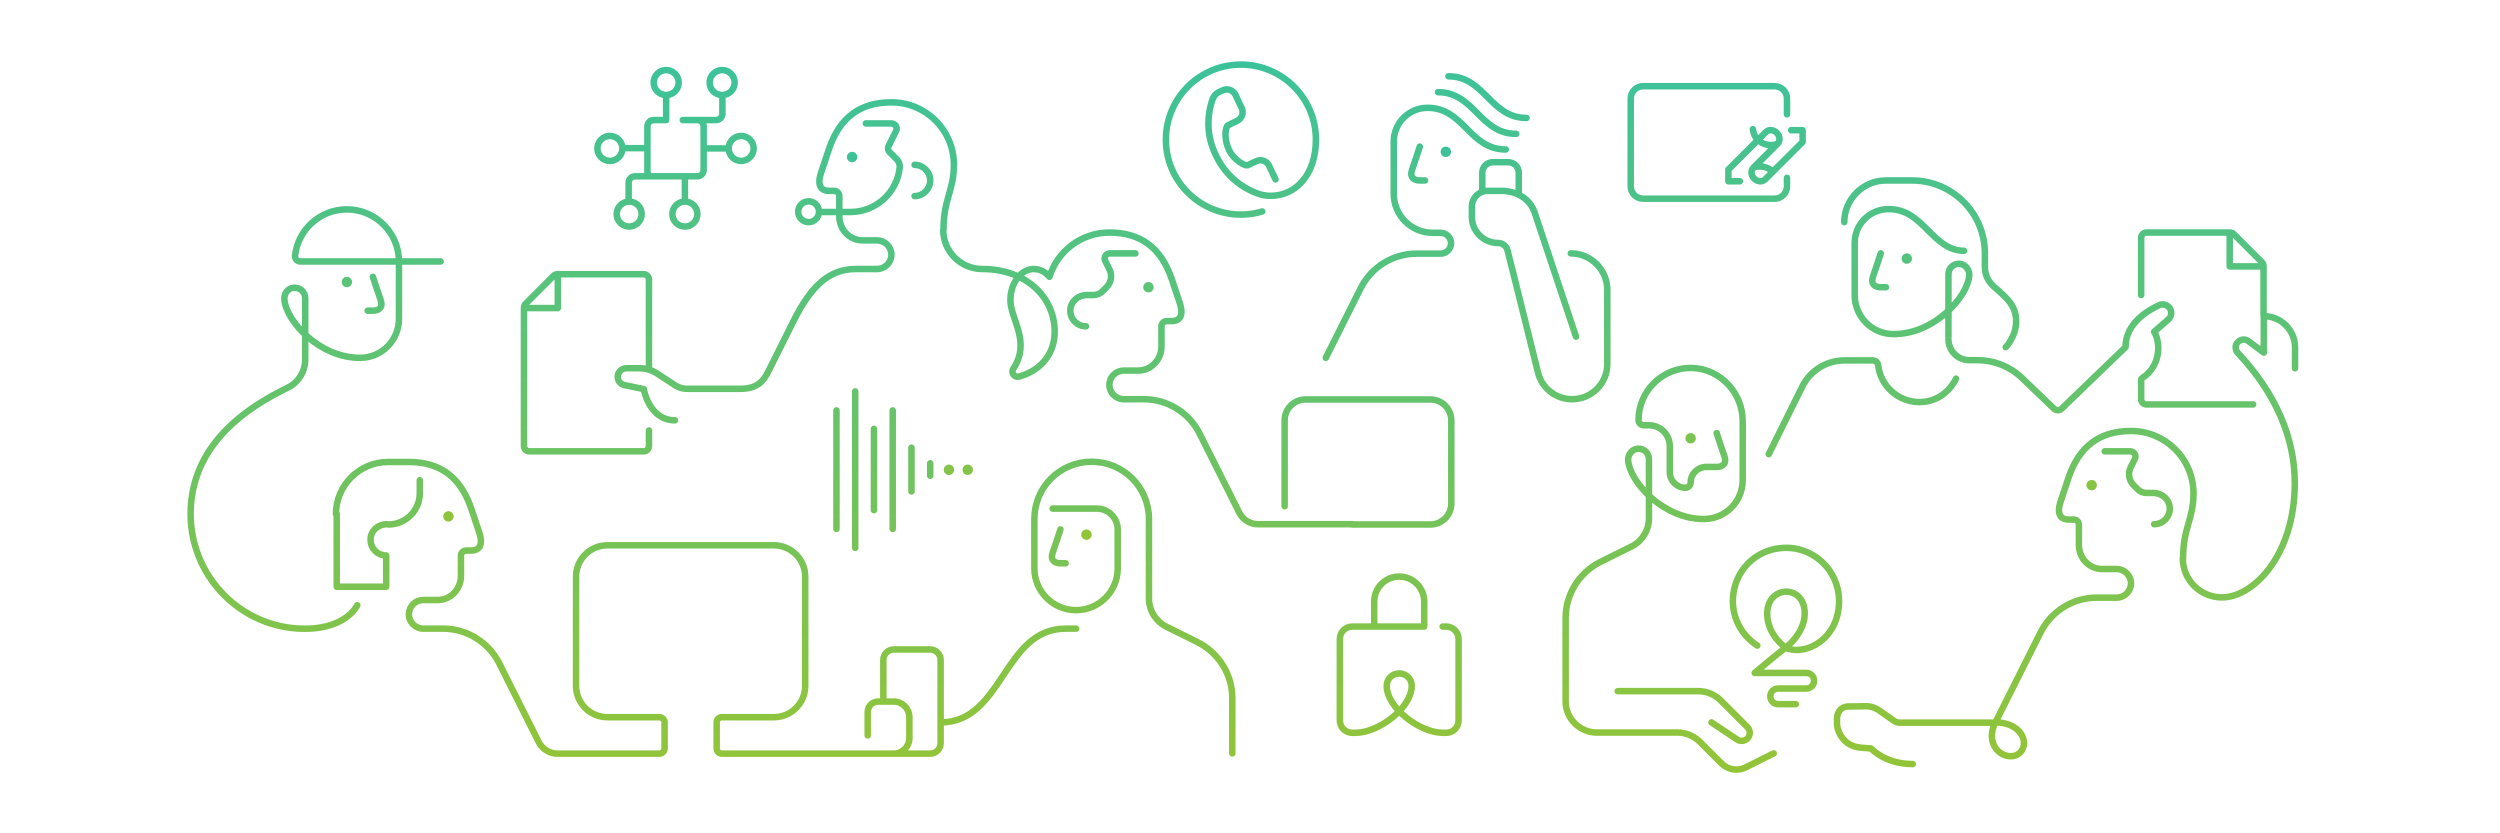 <svg width="960" height="320" viewBox="0 0 960 320" fill="none" xmlns="http://www.w3.org/2000/svg">
<path d="M362.2 88.3C362.2 96.6 368.9 103.3 377.2 103.3C394.2 103.3 405 114.3 405 127.3C405 136.9 398.5 142.7 391.3 144.6C389.5 145.1 388.1 143.1 389.1 141.6C396 131.2 388 122.5 388 115.3C388 108.7 392 103.3 397 103.3C399.3 103.3 401.4 104.4 403 106.3C406 96.5 415.2 89.3 426 89.3C438 89.3 445.9 95.1 450 107.3L453 116.3C455 122.3 452 123.3 450 123.3H448C446.9 123.3 446 124.2 446 125.3V133.1C446 138.1 442 142.3 437.1 142.3H431.5C428.5 142.3 426 144.8 426 147.8C426 150.8 428.5 153.3 431.5 153.3H439.2C448.3 153.3 456.6 158.4 460.7 166.6L475.9 196.9C477.3 199.6 480 201.3 483.1 201.3H519.4M329.1 103.3H336.8C339.8 103.3 342.3 100.8 342.3 97.8C342.3 94.8 339.8 92.3 336.8 92.3H331.2C326.2 92.3 322.3 88.1 322.3 83.1V75.3C322.3 74.2 321.4 73.3 320.3 73.3H318.3C316.3 73.3 313.3 72.3 315.3 66.3L318.3 57.3C322.4 45.1 330.3 39.3 342.3 39.3C355.6 39.3 366.3 50 366.3 63.3C366.3 73.3 362.3 76.3 362.3 88.3M332.5 47.4H342.3C343.8 47.4 344.8 49 344.1 50.3L341.2 56.1C340.8 56.9 341 57.8 341.6 58.4L344.3 61.1C345.1 61.9 345.6 63.1 345.5 64.3C344.5 73.9 336.4 81.4 326.6 81.4H314.6M417 125.3C413.6 125.3 410.9 122.5 411 119.1C411.1 115.8 414 113.3 417.2 113.3H419.9C421.2 113.3 422.5 112.8 423.4 111.8L424.9 110.3C426.7 108.5 427.2 105.7 426 103.4L424.4 100.2C423.7 98.9 424.7 97.3 426.2 97.3H436M519.3 201.4H549.3C553.7 201.4 557.3 197.8 557.3 193.4V161.4C557.3 157 553.7 153.4 549.3 153.4H501.3C496.9 153.4 493.3 157 493.3 161.4V194.4M328.7 103.3C318.7 103.3 311.7 109.3 304.7 123.3L295 142.7C293 146.8 290.3 149.3 284.3 149.3H263.7C262.1 149.3 260.6 148.8 259.3 148L252.3 143.4C250.3 142.1 248 141.4 245.6 141.4H240.5C238.7 141.4 237.2 142.9 237.2 144.7C237.2 146.3 238.3 147.6 239.9 147.9L247.2 149.4C247.2 149.4 249.2 161.4 259.2 161.4M351.2 75.3C354.5 75.3 357.2 72.6 357.2 69.3C357.2 66 354.5 63.3 351.2 63.3M249.2 141.3V107.3C249.2 106.2 248.3 105.3 247.2 105.3H214C213.5 105.3 213 105.5 212.6 105.9L201.8 116.7C201.4 117.1 201.2 117.6 201.2 118.1V171.3C201.2 172.4 202.1 173.3 203.2 173.3H247.2C248.3 173.3 249.2 172.4 249.2 171.3V165.3M214.2 106.3V118.3H202.2M148.5 201.3C145.2 201.3 142.3 203.8 142.3 207.1C142.2 210.5 144.9 213.3 148.3 213.3V225.3H129.3V197.3M149.2 201.4C155.8 201.4 161.2 196 161.2 189.4V184.4M137.2 232.4C137.2 232.4 132.6 242.7 113.6 241.3C90.7 239.5 73.1 220.1 73.2 197.2C73.3 177.3 85.3 161.4 109.2 149.5L110.6 148.8C114.7 146.8 117.2 142.6 117.2 138.1V114.5C117.2 112.1 115.2 110.3 112.7 110.5C110.5 110.7 109 112.8 109.2 115C109.8 123.2 122.7 137.6 138.5 137.4C146.7 137.3 153.2 130.6 153.2 122.4V100.4C153.2 89.4 144.2 80.4 133.2 80.4C122.9 80.4 114.4 88.2 113.3 98.2C113.2 99.4 114.1 100.4 115.3 100.4H169.2M143.2 106.3C143.2 106.3 145.4 113.1 146.2 115.3C147.2 118.3 145.2 119.3 143.2 119.3H141.2M407.2 203.3C407.2 203.3 405 210.1 404.2 212.3C403.2 215.3 405.2 216.3 407.2 216.3H409.2M473.2 289.3V268.1C473.2 259 468 250.7 459.9 246.6L447.8 240.6C443.8 238.6 441.2 234.4 441.2 229.9V199.3C441.2 187.1 431.4 177.3 419.2 177.3C407 177.3 397.2 187.1 397.2 199.3V218.3C397.2 227.1 404.4 234.3 413.2 234.3C422 234.3 429.2 227.1 429.2 218.3V203.3C429.2 198.9 425.6 195.3 421.2 195.3H404.2M361.2 277.4C385.2 277.4 385.2 241.4 409.2 241.4H413.2M361.2 277.4V253.4C361.2 251.2 359.4 249.4 357.2 249.4H343.2C341 249.4 339.2 251.2 339.2 253.4V269.4M361.2 277.4V285.4C361.2 287.6 359.4 289.4 357.2 289.4H343.2M333.2 282.4V273.4C333.2 271.2 335 269.4 337.2 269.4H343.2C346.5 269.4 349.2 272.1 349.2 275.4V283.4C349.2 286.7 346.5 289.4 343.2 289.4M343.2 289.4H277.2C276.1 289.4 275.2 288.5 275.2 287.4V277.4C275.2 276.3 276.1 275.4 277.2 275.4H297.2C303.8 275.4 309.2 270 309.2 263.4V221.4C309.2 214.8 303.8 209.4 297.2 209.4H233.2C226.6 209.4 221.2 214.8 221.2 221.4V263.4C221.2 270 226.6 275.4 233.2 275.4H253.2C254.3 275.4 255.2 276.3 255.2 277.4V287.4C255.2 288.5 254.3 289.4 253.2 289.4H214.1C211.1 289.4 208.3 287.7 206.9 285L191.7 254.7C187.6 246.6 179.3 241.4 170.2 241.4H162.5C159.5 241.4 157 238.9 157 235.9C157 232.9 159.5 230.4 162.5 230.4H168.1C173.1 230.4 177 226.2 177 221.2V213.4C177 212.3 177.9 211.4 179 211.4H181C183 211.4 186 210.4 184 204.4L181 195.4C176.9 183.2 169 177.4 157 177.4H149C138 177.4 129 186.4 129 197.4M545.2 56.3C545.2 56.3 543 63.1 542.2 65.3C541.2 68.3 543.2 69.3 545.2 69.3H547.2M578.2 57.4C571.2 57.4 567.2 53.4 563.2 49.4C559.2 45.4 555.2 41.4 548.2 41.4C541 41.4 535.2 47.2 535.2 54.4V74.4C535.2 82.7 541.9 89.4 550.2 89.4H553.2C555.4 89.4 557.2 91.2 557.2 93.4C557.2 95.6 555.4 97.4 553.2 97.4H544C534.9 97.4 526.6 102.5 522.5 110.7L509.1 137.4M552.2 35.4C559.2 35.4 563.2 39.4 567.2 43.4C571.2 47.4 575.2 51.4 582.2 51.4M556.2 29.3C563.2 29.3 567.2 33.3 571.2 37.3C575.2 41.3 579.2 45.3 586.2 45.3M605.2 129.3L589.2 81.3C586.2 73.3 577.2 73.3 577.2 73.3H571.2C567.9 73.3 565.2 76 565.2 79.3V83.3C565.2 88.8 569.7 93.3 575.2 93.3C577 93.3 578.5 94.5 578.9 96.2L581.2 105.3L590.6 143.1C592.1 149.1 597.5 153.3 603.7 153.3C611.1 153.3 617.2 147.3 617.2 139.8V111.3C617.2 103.6 610.9 97.3 603.2 97.3M583.2 74.3V66.3C583.2 64.1 581.4 62.3 579.2 62.3H573.2C571 62.3 569.2 64.1 569.2 66.3V73.3M621.2 265.4H652.2C655.4 265.4 658.4 266.7 660.7 268.9L671 279.2C672.2 280.4 672.2 282.4 671 283.6C670 284.6 668.3 284.8 667.1 284L657.2 277.4M659.2 166.3C659.2 166.3 661.4 173.1 662.2 175.3C663.2 178.3 661.2 179.3 659.2 179.3H655.2C651.9 179.3 649.2 182 649.2 185.3C649.2 186.4 648.3 187.3 647.2 187.3C643.9 187.3 641.2 184.6 641.2 181.3V171.3C641.2 166.9 637.6 163.3 633.2 163.3H631.2C630.1 163.3 629.2 162.4 629.2 161.3C629.2 150 638.6 140.9 649.9 141.3C660.7 141.7 669.2 150.9 669.2 161.8V184.3C669.2 192.5 662.7 199.2 654.5 199.3C638.7 199.5 625.7 184.9 625.2 176.7C625.1 174.6 626.7 172.5 628.8 172.3C631.2 172.1 633.2 173.9 633.2 176.3V199.1C633.2 203.6 630.6 207.8 626.6 209.8L614.5 215.8C606.4 219.9 601.2 228.2 601.2 237.3V269.3C601.2 275.9 606.6 281.3 613.2 281.3H644.2C647.4 281.3 650.4 282.6 652.7 284.8L661.1 293.2C663.5 295.6 667.3 296.2 670.3 294.7L681.1 289.3M722.2 97.3C722.2 97.3 720 104.1 719.2 106.3C718.2 109.3 720.2 110.3 722.2 110.3H724.2M754.2 96.3C748.2 96.3 744.2 92.3 740.2 88.3C736.2 84.3 732.2 80.3 725.2 80.3C718 80.3 712.2 86.1 712.2 93.3V113.3C712.2 121.5 718.7 128.2 726.9 128.3C742.7 128.5 755.7 113.9 756.2 105.7C756.3 103.6 754.7 101.5 752.6 101.3C750.2 101.1 748.2 102.9 748.2 105.3V129.3M708.2 85.3C708.2 76.5 715.4 69.3 724.2 69.3C729.2 69.3 734.2 69.3 734.2 69.3C749.7 69.3 762.2 81.8 762.2 97.3V102.3C762.2 108.3 766.2 110.3 768.2 112.3C770.2 114.3 774.2 117.3 774.2 123.3C774.2 129.3 770.2 133.3 770.2 133.3M748.2 130.3C748.2 134.7 751.8 138.3 756.2 138.3H759.3C765.7 138.3 771.8 140.7 776.4 145.1L788.8 157C789.6 157.7 790.8 157.7 791.6 157L816.2 133.3C816.2 124.1 824.9 119.1 829.1 117.2C830.3 116.6 831.8 116.9 832.8 117.9C834.1 119.2 834.1 121.4 832.6 122.7L827.2 127.4C830.1 132.3 829.2 141 822.7 145.1C822.4 145.3 822.2 145.6 822.2 145.9V153.3C822.2 154.4 823.1 155.3 824.2 155.3H865.2M822.2 113.3V91.3C822.2 90.2 823.1 89.3 824.2 89.3H856.4C856.9 89.3 857.4 89.5 857.8 89.9L868.6 100.7C869 101.1 869.2 101.6 869.2 102.1V121.3M856.2 90.3V102.3H868.2M827.2 201.3C830.6 201.3 833.3 198.5 833.2 195.1C833.1 191.8 830.2 189.3 827 189.3H824.3C823 189.3 821.7 188.8 820.8 187.8L819.3 186.3C817.5 184.5 817 181.7 818.2 179.4L819.8 176.2C820.5 174.9 819.5 173.3 818 173.3H808.2M838.2 214.4C838.2 222.7 844.9 229.4 853.2 229.4C865.2 229.4 881.2 213.4 881.2 185.4C881.2 168.2 873.9 151 859.3 135.5C858.2 134.3 858.2 132.4 859.4 131.3C860.5 130.2 862.2 130.1 863.4 131L869.3 135.4V121.4C875.9 121.4 881.3 126.8 881.3 133.4V141.4M734.5 293.4C723.8 293.4 718.5 287.4 718.5 287.4L714.5 287.1C712.4 286.9 710.4 286.2 708.8 284.8C706.9 283.1 705.6 280.7 705.4 278.1V276C705.4 273.3 707.2 271.4 709.4 271.3L715.7 271.2C717.9 271 720.1 271.7 721.9 273L727.3 276.8C728 277.3 728.8 277.5 729.6 277.5H766.2L783.6 242.8C787.7 234.7 796 229.5 805.1 229.5H812.8C815.8 229.5 818.3 227 818.3 224C818.3 221 815.8 218.5 812.8 218.5H807.2C802.2 218.5 798.3 214.3 798.3 209.3V201.5C798.3 200.4 797.4 199.5 796.3 199.5H794.3C792.3 199.5 789.3 198.5 791.3 192.5L794.3 183.5C798.4 171.3 806.3 165.5 818.3 165.5C831.6 165.5 842.3 176.2 842.3 189.5C842.3 199.5 838.3 202.5 838.3 214.5M751.1 145.4C748.5 150.7 743.4 154.4 737.1 154.4C728.9 154.4 722.1 148.2 721.2 140.2C721.1 139.2 720.2 138.4 719.2 138.4H708.2C701.4 138.4 695.1 142.3 692.1 148.4L679.2 174.4M674.8 247.9C668.5 243.8 664.5 236.4 665.6 228.1C666.8 218.7 674.1 211.5 683.5 210.5C695.8 209.1 706.2 218.7 706.2 230.8C706.2 245.4 693.4 252 685.8 248.8C685.8 248.8 678.6 244 678.6 235.6C678.6 224.6 693.1 224.2 693 235.6C693 240.6 689.9 244.9 687 247.6L681 252.4L673.8 258.4H693.6C695.3 258.4 696.6 259.7 696.6 261.4C696.6 263.1 695.3 264.4 693.6 264.4H682.8C681.1 264.4 679.8 265.7 679.8 267.4C679.8 269.1 681.1 270.4 682.8 270.4H689.6M527.7 240.6V231C527.7 225.7 532 221.4 537.3 221.4C542.6 221.4 546.9 225.7 546.9 231V240.6H519.3C516.6 240.6 514.5 242.7 514.5 245.4V276.6C514.5 279.3 516.6 281.4 519.3 281.4H520.5C529.4 281.4 542.1 271.8 542.1 263.4C542.1 260.7 540 258.6 537.3 258.6C534.6 258.6 532.5 260.7 532.5 263.4C532.5 271.8 545.2 281.4 554.1 281.4H555.3C558 281.4 560.1 279.3 560.1 276.6V245.4C560.1 242.7 557.9 240.6 555.3 240.6C554.3 240.6 553.7 240.6 554.1 240.6M321.2 203.1V157.6M328.4 150.3V210.4M342.8 157.6V203.1M335.6 195.9V164.7M350 171.9V188.7M357.2 182.7V177.9M673.6 64.2L682.6 55.2C683.7 54.1 683.5 52.3 682.3 51C681.1 49.8 679.2 49.6 678.1 50.7L663.7 65.1V69.6H668.1M687.8 50H692.2V54.5L677.8 68.9C676.7 70 674.9 69.8 673.6 68.6C672.4 67.4 672.2 65.5 673.3 64.4L682 55.7M682.4 55.3C682.4 55.3 678.6 56.9 675.1 53.8C675.1 53.8 673.5 52.6 673.1 49.6M680.7 65.8C677.2 62.8 673.4 64.3 673.4 64.3M686.2 68.3V71.5C686.2 74.2 684.1 76.3 681.4 76.3H631C628.3 76.3 626.2 74.2 626.2 71.5V37.9C626.2 35.2 628.3 33.1 631 33.1H681.4C684.1 33.1 686.2 35.2 686.2 37.9V43.9M484.7 81.2C482.1 82 479.3 82.4 476.5 82.4C460.6 82.4 447.7 69.5 447.7 53.6C447.7 37.7 460.6 24.8 476.5 24.8C492.4 24.8 505.3 37.7 505.3 53.6C505.3 67.2 497.5 75.2 487.9 75.2C486.2 75.2 484.5 74.9 482.9 74.3C476 71.8 470.3 66.7 467.1 60L466.7 59.2C463.5 52.5 463.2 44.9 465.7 37.9L465.9 37.6C466.2 36.7 466.9 36 467.8 35.5L469.5 34.7C471.3 33.8 473.5 34.6 474.4 36.4L476.8 41.5C477.7 43.3 476.9 45.5 475.1 46.4L473.4 47.2C473.4 47.2 472.3 47.7 471.6 48.1C470.5 48.6 469.9 53.2 471.9 57.5C473.9 61.7 478.3 63.8 479 63.5C479.7 63.2 480.7 62.7 480.7 62.7L482.4 61.9C484.2 61 486.4 61.8 487.3 63.6L489.8 68.9M255.8 36.6V46.1L251 46.1C249.7 46.1 248.6 47.2 248.6 48.5V65.9C248.6 66.9 249.4 67.7 250.4 67.7H267.8C269.1 67.7 270.2 66.6 270.2 65.3V48.5C270.2 47.2 269.1 46.1 267.8 46.1H262.2M266.6 46.1H275C276.3 46.1 277.4 45 277.4 43.7V36.5M270.2 57H279.8M279.8 57C279.8 59.651 281.949 61.8 284.6 61.8C287.251 61.8 289.4 59.651 289.4 57C289.4 54.349 287.251 52.2 284.6 52.2C281.949 52.2 279.8 54.349 279.8 57ZM248.6 56.9H239M252.2 67.7H243.8C242.5 67.7 241.4 68.8 241.4 70.1V77.3M263 67.7V77.3M314.5 81.3C314.5 83.509 312.709 85.3 310.5 85.3C308.291 85.3 306.5 83.509 306.5 81.3C306.5 79.091 308.291 77.3 310.5 77.3C312.709 77.3 314.5 79.091 314.5 81.3ZM777.2 285.4C777.2 288.2 775 290.4 772.2 290.4C767.2 290.4 762.5 284.8 766.2 277.4C773.2 277.4 777.2 281.4 777.2 285.4ZM282.1 31.7C282.1 34.351 279.951 36.5 277.3 36.5C274.649 36.5 272.5 34.351 272.5 31.7C272.5 29.049 274.649 26.9 277.3 26.9C279.951 26.9 282.1 29.049 282.1 31.7ZM260.6 31.7C260.6 34.351 258.451 36.5 255.8 36.5C253.149 36.5 251 34.351 251 31.7C251 29.049 253.149 26.9 255.8 26.9C258.451 26.9 260.6 29.049 260.6 31.7ZM267.8 82.2C267.8 84.851 265.651 87 263 87C260.349 87 258.2 84.851 258.2 82.2C258.2 79.549 260.349 77.4 263 77.4C265.651 77.4 267.8 79.549 267.8 82.2ZM246.4 82.2C246.4 84.851 244.251 87 241.6 87C238.949 87 236.8 84.851 236.8 82.2C236.8 79.549 238.949 77.4 241.6 77.4C244.251 77.4 246.4 79.549 246.4 82.2ZM239 57C239 59.651 236.851 61.8 234.2 61.8C231.549 61.8 229.4 59.651 229.4 57C229.4 54.349 231.549 52.2 234.2 52.2C236.851 52.2 239 54.349 239 57Z" stroke="url(#paint0_linear_4_2259)" stroke-width="2.5" stroke-miterlimit="10" stroke-linecap="round" stroke-linejoin="round"/>
<path d="M327.2 62.3C328.305 62.3 329.2 61.405 329.2 60.3C329.2 59.196 328.305 58.3 327.2 58.3C326.096 58.3 325.2 59.196 325.2 60.3C325.2 61.405 326.096 62.3 327.2 62.3Z" fill="url(#paint1_linear_4_2259)"/>
<path d="M441 112.3C442.105 112.3 443 111.405 443 110.3C443 109.195 442.105 108.3 441 108.3C439.895 108.3 439 109.195 439 110.3C439 111.405 439.895 112.3 441 112.3Z" fill="url(#paint2_linear_4_2259)"/>
<path d="M172.2 200.3C173.305 200.3 174.2 199.405 174.2 198.3C174.2 197.195 173.305 196.3 172.2 196.3C171.096 196.3 170.2 197.195 170.2 198.3C170.2 199.405 171.096 200.3 172.2 200.3Z" fill="url(#paint3_linear_4_2259)"/>
<path d="M133.2 110.3C134.305 110.3 135.2 109.405 135.2 108.3C135.2 107.195 134.305 106.3 133.2 106.3C132.096 106.3 131.2 107.195 131.2 108.3C131.2 109.405 132.096 110.3 133.2 110.3Z" fill="url(#paint4_linear_4_2259)"/>
<path d="M417.2 207.3C418.305 207.3 419.2 206.405 419.2 205.3C419.2 204.195 418.305 203.3 417.2 203.3C416.096 203.3 415.2 204.195 415.2 205.3C415.2 206.405 416.096 207.3 417.2 207.3Z" fill="url(#paint5_linear_4_2259)"/>
<path d="M555.2 60.3C556.305 60.3 557.2 59.405 557.2 58.3C557.2 57.196 556.305 56.3 555.2 56.3C554.096 56.3 553.2 57.196 553.2 58.3C553.2 59.405 554.096 60.3 555.2 60.3Z" fill="url(#paint6_linear_4_2259)"/>
<path d="M649.2 170.3C650.305 170.3 651.2 169.405 651.2 168.3C651.2 167.195 650.305 166.3 649.2 166.3C648.096 166.3 647.2 167.195 647.2 168.3C647.2 169.405 648.096 170.3 649.2 170.3Z" fill="url(#paint7_linear_4_2259)"/>
<path d="M732.2 101.3C733.305 101.3 734.2 100.405 734.2 99.3C734.2 98.195 733.305 97.3 732.2 97.3C731.096 97.3 730.2 98.195 730.2 99.3C730.2 100.405 731.096 101.3 732.2 101.3Z" fill="url(#paint8_linear_4_2259)"/>
<path d="M803.2 188.3C804.305 188.3 805.2 187.405 805.2 186.3C805.2 185.195 804.305 184.3 803.2 184.3C802.096 184.3 801.2 185.195 801.2 186.3C801.2 187.405 802.096 188.3 803.2 188.3Z" fill="url(#paint9_linear_4_2259)"/>
<path d="M364.4 182.4C365.504 182.4 366.4 181.505 366.4 180.4C366.4 179.296 365.504 178.4 364.4 178.4C363.295 178.4 362.4 179.296 362.4 180.4C362.4 181.505 363.295 182.4 364.4 182.4Z" fill="url(#paint10_linear_4_2259)"/>
<path d="M371.6 182.4C372.705 182.4 373.6 181.505 373.6 180.4C373.6 179.296 372.705 178.4 371.6 178.4C370.496 178.4 369.6 179.296 369.6 180.4C369.6 181.505 370.496 182.4 371.6 182.4Z" fill="url(#paint11_linear_4_2259)"/>
<defs>
<linearGradient id="paint0_linear_4_2259" x1="477.249" y1="24.8" x2="477.249" y2="295.518" gradientUnits="userSpaceOnUse">
<stop stop-color="#3CC29A"/>
<stop offset="1" stop-color="#93C437"/>
</linearGradient>
<linearGradient id="paint1_linear_4_2259" x1="468.2" y1="56.3" x2="468.2" y2="207.3" gradientUnits="userSpaceOnUse">
<stop stop-color="#3CC29A"/>
<stop offset="1" stop-color="#93C437"/>
</linearGradient>
<linearGradient id="paint2_linear_4_2259" x1="468.2" y1="56.3" x2="468.2" y2="207.3" gradientUnits="userSpaceOnUse">
<stop stop-color="#3CC29A"/>
<stop offset="1" stop-color="#93C437"/>
</linearGradient>
<linearGradient id="paint3_linear_4_2259" x1="468.2" y1="56.3" x2="468.2" y2="207.3" gradientUnits="userSpaceOnUse">
<stop stop-color="#3CC29A"/>
<stop offset="1" stop-color="#93C437"/>
</linearGradient>
<linearGradient id="paint4_linear_4_2259" x1="468.2" y1="56.3" x2="468.2" y2="207.3" gradientUnits="userSpaceOnUse">
<stop stop-color="#3CC29A"/>
<stop offset="1" stop-color="#93C437"/>
</linearGradient>
<linearGradient id="paint5_linear_4_2259" x1="468.2" y1="56.3" x2="468.2" y2="207.3" gradientUnits="userSpaceOnUse">
<stop stop-color="#3CC29A"/>
<stop offset="1" stop-color="#93C437"/>
</linearGradient>
<linearGradient id="paint6_linear_4_2259" x1="468.2" y1="56.3" x2="468.2" y2="207.3" gradientUnits="userSpaceOnUse">
<stop stop-color="#3CC29A"/>
<stop offset="1" stop-color="#93C437"/>
</linearGradient>
<linearGradient id="paint7_linear_4_2259" x1="468.2" y1="56.3" x2="468.2" y2="207.3" gradientUnits="userSpaceOnUse">
<stop stop-color="#3CC29A"/>
<stop offset="1" stop-color="#93C437"/>
</linearGradient>
<linearGradient id="paint8_linear_4_2259" x1="468.2" y1="56.3" x2="468.2" y2="207.3" gradientUnits="userSpaceOnUse">
<stop stop-color="#3CC29A"/>
<stop offset="1" stop-color="#93C437"/>
</linearGradient>
<linearGradient id="paint9_linear_4_2259" x1="468.2" y1="56.3" x2="468.2" y2="207.3" gradientUnits="userSpaceOnUse">
<stop stop-color="#3CC29A"/>
<stop offset="1" stop-color="#93C437"/>
</linearGradient>
<linearGradient id="paint10_linear_4_2259" x1="468.2" y1="56.3" x2="468.2" y2="207.3" gradientUnits="userSpaceOnUse">
<stop stop-color="#3CC29A"/>
<stop offset="1" stop-color="#93C437"/>
</linearGradient>
<linearGradient id="paint11_linear_4_2259" x1="468.2" y1="56.3" x2="468.2" y2="207.3" gradientUnits="userSpaceOnUse">
<stop stop-color="#3CC29A"/>
<stop offset="1" stop-color="#93C437"/>
</linearGradient>
</defs>
</svg>
